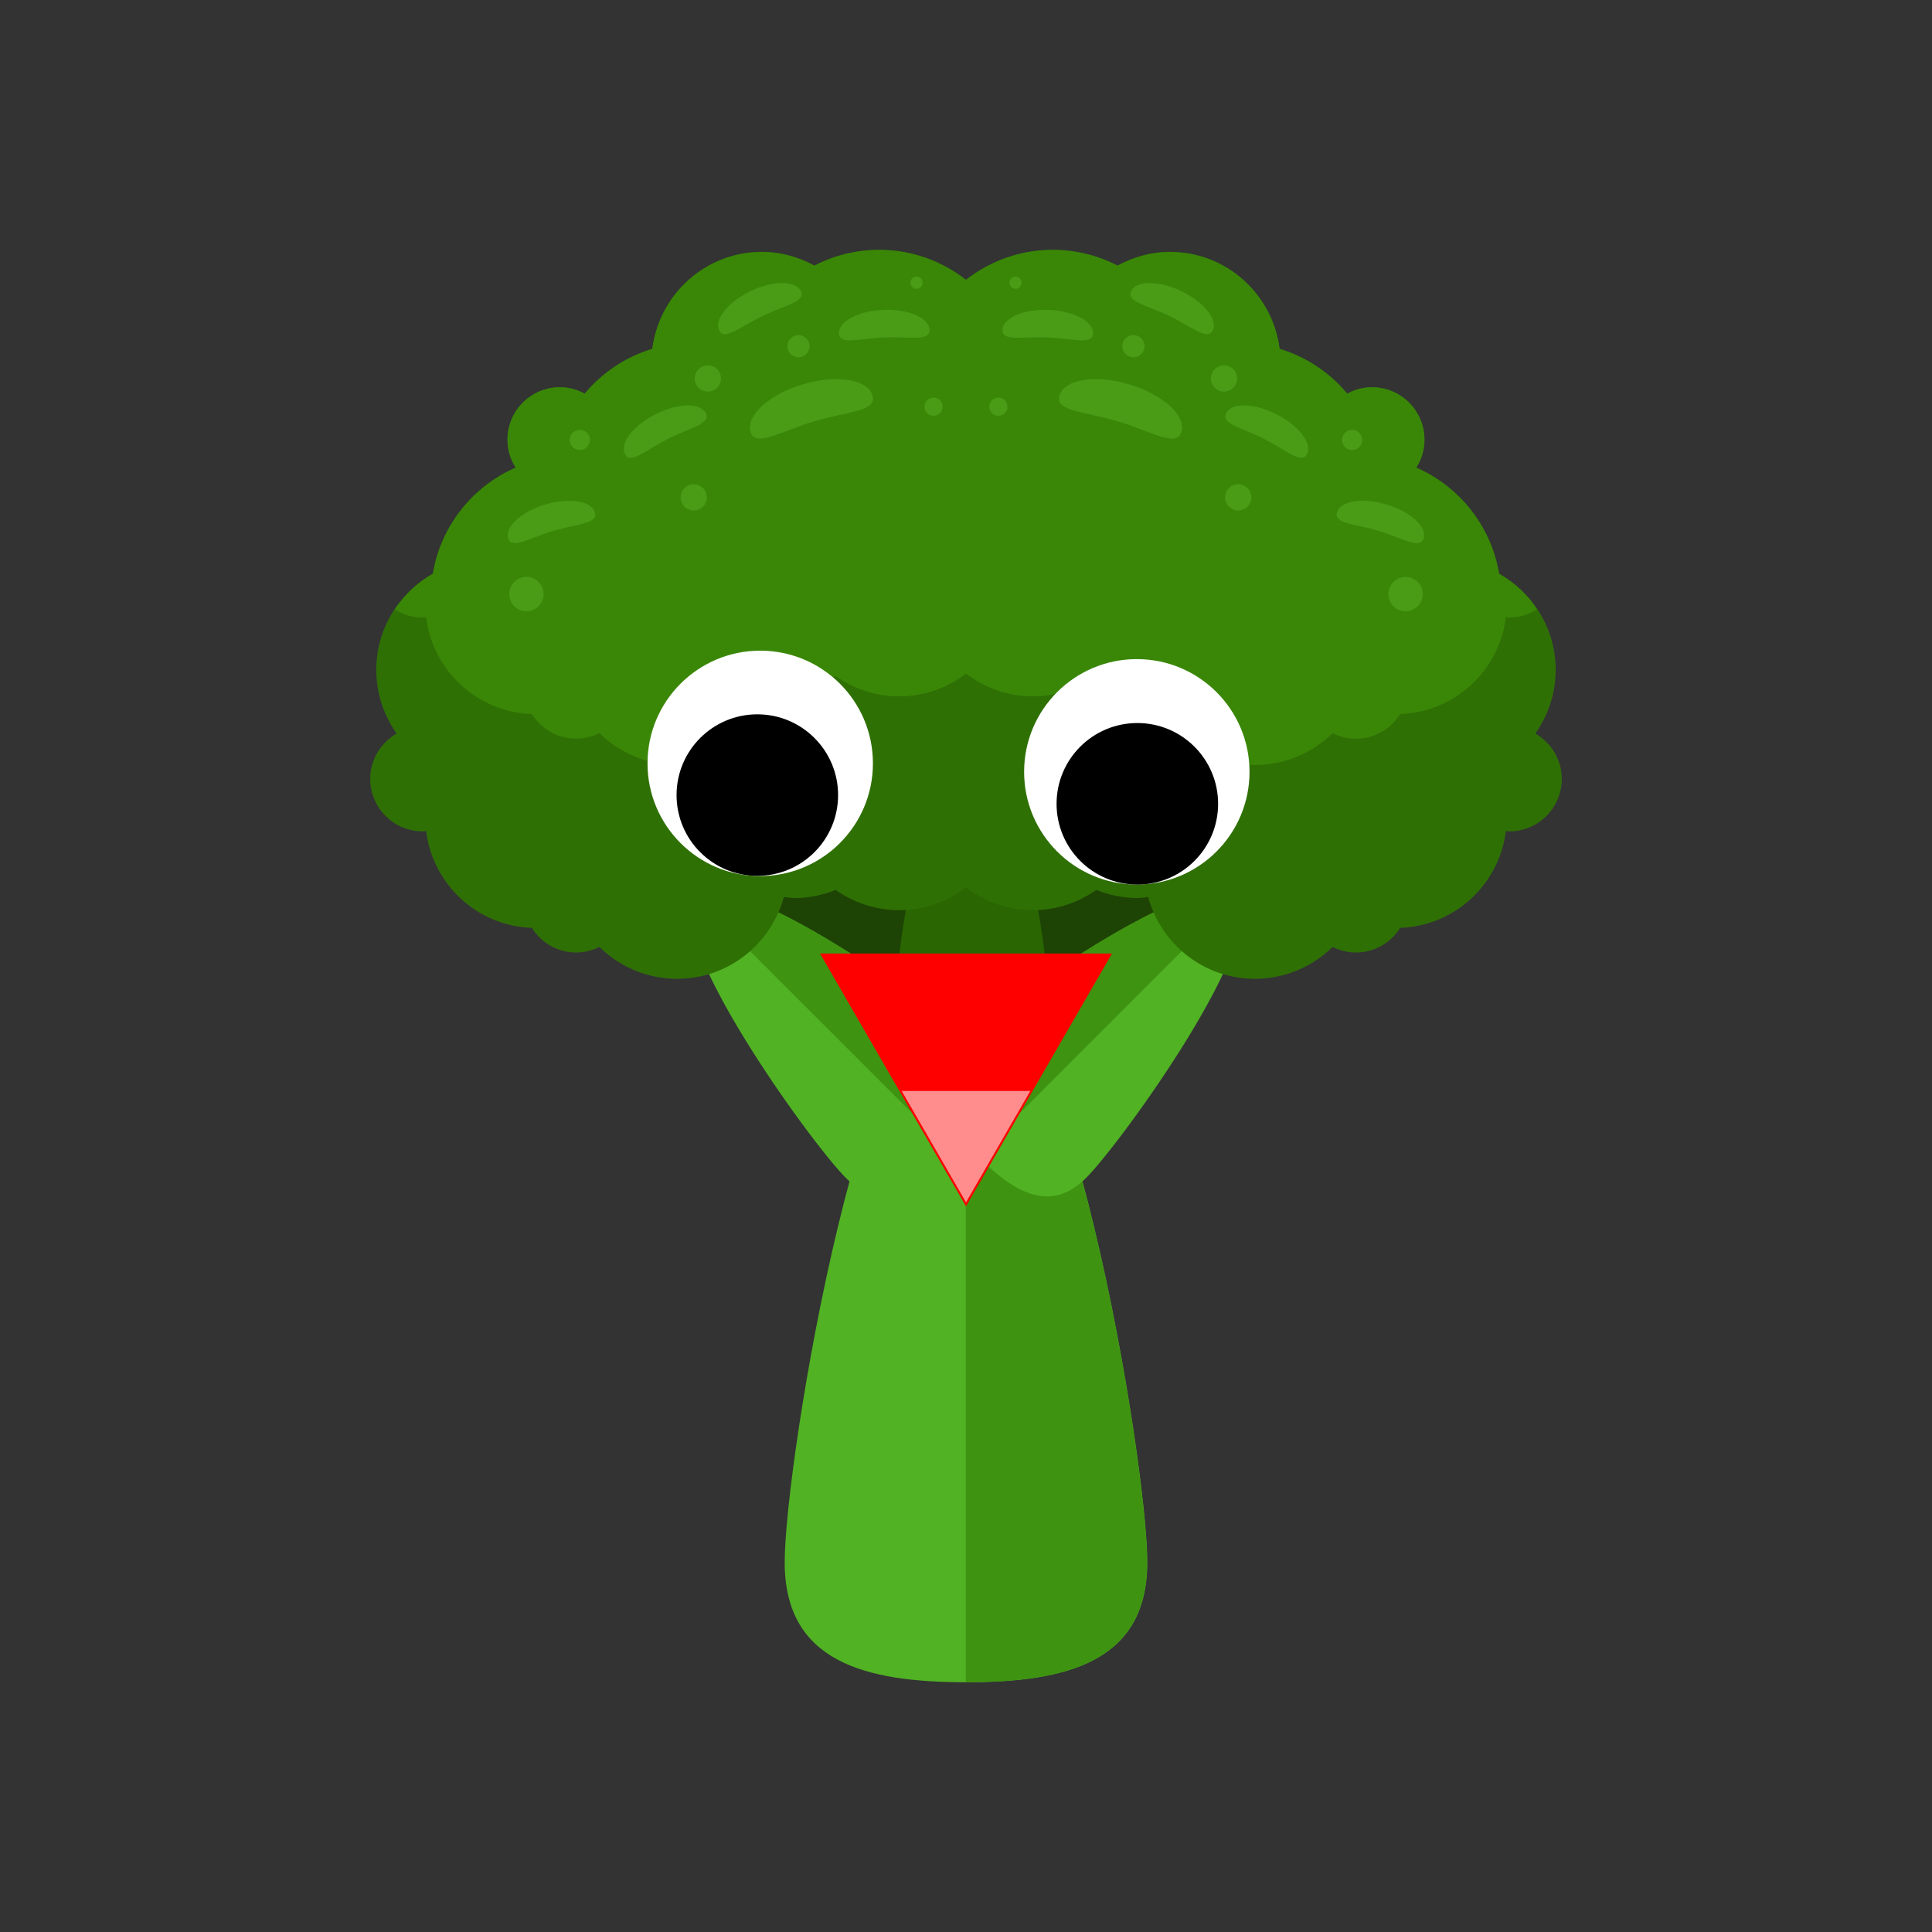 <?xml version="1.0" encoding="UTF-8" standalone="no" ?>
<!DOCTYPE svg PUBLIC "-//W3C//DTD SVG 1.1//EN" "http://www.w3.org/Graphics/SVG/1.1/DTD/svg11.dtd">
<svg xmlns="http://www.w3.org/2000/svg" xmlns:xlink="http://www.w3.org/1999/xlink" version="1.1" width="1080" height="1080" viewBox="0 0 1080 1080" xml:space="preserve">
<rect x="0" y="0" width="1080" height="1080" fill="#333333" stroke="none"/>
<desc>Created with Fabric.js 5.2.4</desc>
<defs>
</defs>
<g transform="matrix(1 0 0 1 540 540)" id="7a1597f7-75ef-4970-885f-0adc5dd7dd14"  >
<rect style="stroke: none; stroke-width: 1; stroke-dasharray: none; stroke-linecap: butt; stroke-dashoffset: 0; stroke-linejoin: miter; stroke-miterlimit: 4; fill: rgb(255,255,255); fill-rule: nonzero; opacity: 1; visibility: hidden;" vector-effect="non-scaling-stroke"  x="-540" y="-540" rx="0" ry="0" width="1080" height="1080" />
</g>
<g transform="matrix(1 0 0 1 540 540)" id="1374294a-2cc9-47ec-8da7-71a32e6404b1"  >
</g>
<g transform="matrix(1 0 0 1 540 540)"  >
<g style="" vector-effect="non-scaling-stroke"   >
		<g transform="matrix(1.59 0 0 1.59 0.02 -93.54)"  >
<path style="stroke: none; stroke-width: 1; stroke-dasharray: none; stroke-linecap: butt; stroke-dashoffset: 0; stroke-linejoin: miter; stroke-miterlimit: 4; fill: rgb(30,68,5); fill-rule: nonzero; opacity: 1;" vector-effect="non-scaling-stroke"  transform=" translate(-252.07, -193.12)" d="M 126.74 166.873 C 123.936 170.851 122.266 175.664 122.266 180.894 C 122.266 190.015 127.323 197.877 134.735 202.075 C 136.492 212.575 143.471 221.287 152.946 225.43 C 151.835 227.21 151.142 229.313 151.142 231.574 C 151.142 237.946 156.317 243.122 162.705 243.122 C 164.674 243.122 166.51 242.586 168.14 241.704 C 171.984 246.32 177.135 249.778 183.02 251.566 C 184.556 263.578 194.709 272.905 207.139 272.905 C 211.353 272.905 215.244 271.739 218.694 269.872 C 222.955 272.085 227.8 273.346 232.928 273.346 C 240.151 273.346 246.776 270.873 252.053 266.729 C 257.331 270.864 263.963 273.346 271.178 273.346 C 276.306 273.346 281.15 272.086 285.412 269.872 C 288.862 271.731 292.769 272.905 296.96 272.905 C 309.39 272.905 319.551 263.579 321.087 251.566 C 326.979 249.778 332.123 246.32 335.967 241.704 C 337.613 242.578 339.433 243.122 341.402 243.122 C 347.798 243.122 352.965 237.947 352.965 231.574 C 352.965 229.313 352.288 227.202 351.161 225.43 C 360.637 221.295 367.64 212.575 369.388 202.075 C 376.792 197.877 381.849 190.015 381.849 180.894 C 381.849 175.664 380.179 170.851 377.383 166.873 C 380.833 164.864 383.188 161.178 383.188 156.901 C 383.188 150.513 378.021 145.338 371.633 145.338 C 371.373 145.338 371.137 145.409 370.885 145.417 C 369.404 133.665 359.66 124.527 347.609 124.094 C 345.561 120.849 341.969 118.675 337.85 118.675 C 336.015 118.675 334.29 119.148 332.754 119.92 C 328.335 115.58 322.309 112.894 315.63 112.894 C 304.374 112.894 294.985 120.55 292.157 130.909 C 291.385 130.83 290.645 130.673 289.849 130.673 C 286.619 130.673 283.555 131.335 280.751 132.469 C 276.773 129.673 271.96 128.011 266.738 128.011 C 261.208 128.011 256.159 129.917 252.071 133.013 C 247.975 129.917 242.934 128.011 237.396 128.011 C 232.189 128.011 227.361 129.673 223.399 132.469 C 220.579 131.335 217.523 130.673 214.293 130.673 C 213.505 130.673 212.765 130.838 212.001 130.909 C 209.157 120.551 199.784 112.894 188.52 112.894 C 181.848 112.894 175.822 115.58 171.396 119.92 C 169.86 119.14 168.135 118.675 166.3 118.675 C 162.172 118.675 158.588 120.849 156.533 124.094 C 144.489 124.527 134.738 133.664 133.257 145.417 C 133.013 145.409 132.769 145.338 132.517 145.338 C 126.137 145.338 120.962 150.513 120.962 156.901 C 120.934 161.178 123.282 164.864 126.74 166.873 z" stroke-linecap="round" />
</g>
		<g transform="matrix(1.59 0 0 1.59 3.35 -44.74)"  >
<path style="stroke: none; stroke-width: 1; stroke-dasharray: none; stroke-linecap: butt; stroke-dashoffset: 0; stroke-linejoin: miter; stroke-miterlimit: 4; fill: rgb(42,102,2); fill-rule: nonzero; opacity: 1;" vector-effect="non-scaling-stroke"  transform=" translate(-254.17, -223.87)" d="M 280.56 258.418 C 280.56 272.99 268.745 275.897 254.172 275.897 C 239.599 275.897 227.784 272.99 227.784 258.434 C 227.784 243.862 239.599 171.859 254.172 171.843 C 268.745 171.835 280.56 243.854 280.56 258.418 z" stroke-linecap="round" />
</g>
		<g transform="matrix(1.59 0 0 1.59 -0.01 200.56)"  >
<path style="stroke: none; stroke-width: 1; stroke-dasharray: none; stroke-linecap: butt; stroke-dashoffset: 0; stroke-linejoin: miter; stroke-miterlimit: 4; fill: rgb(81,178,36); fill-rule: nonzero; opacity: 1;" vector-effect="non-scaling-stroke"  transform=" translate(-252.05, -378.45)" d="M 315.794 461.942 C 315.794 497.128 287.256 504.123 252.054 504.123 C 216.852 504.123 188.314 497.12 188.314 461.942 C 188.314 426.74 216.852 252.77 252.054 252.77 C 287.256 252.77 315.794 426.74 315.794 461.942 z" stroke-linecap="round" />
</g>
		<g transform="matrix(1.59 0 0 1.59 50.56 200.56)"  >
<path style="stroke: none; stroke-width: 1; stroke-dasharray: none; stroke-linecap: butt; stroke-dashoffset: 0; stroke-linejoin: miter; stroke-miterlimit: 4; fill: rgb(62,147,17); fill-rule: nonzero; opacity: 1;" vector-effect="non-scaling-stroke"  transform=" translate(-283.92, -378.45)" d="M 252.054 252.77 C 287.256 252.77 315.794 426.74 315.794 461.942 C 315.794 497.128 287.256 504.123 252.054 504.123" stroke-linecap="round" />
</g>
		<g transform="matrix(1.59 0 0 1.59 -68.74 43.58)"  >
<path style="stroke: none; stroke-width: 1; stroke-dasharray: none; stroke-linecap: butt; stroke-dashoffset: 0; stroke-linejoin: miter; stroke-miterlimit: 4; fill: rgb(81,178,36); fill-rule: nonzero; opacity: 1;" vector-effect="non-scaling-stroke"  transform=" translate(-208.74, -279.52)" d="M 255.842 280.505 C 268.563 293.242 260.789 306.105 248.052 318.826 C 235.323 331.547 222.468 339.345 209.747 326.624 C 197.01 313.887 144.4 240.64 157.121 227.91 C 169.858 215.174 243.105 267.784 255.842 280.505 z" stroke-linecap="round" />
</g>
		<g transform="matrix(1.59 0 0 1.59 -67.18 32.26)"  >
<path style="stroke: none; stroke-width: 1; stroke-dasharray: none; stroke-linecap: butt; stroke-dashoffset: 0; stroke-linejoin: miter; stroke-miterlimit: 4; fill: rgb(62,147,17); fill-rule: nonzero; opacity: 1;" vector-effect="non-scaling-stroke"  transform=" translate(-209.73, -272.39)" d="M 157.121 227.919 C 169.858 215.182 243.105 267.792 255.842 280.513 C 268.563 293.25 260.789 306.113 248.052 318.834" stroke-linecap="round" />
</g>
		<g transform="matrix(1.59 0 0 1.59 68.71 43.58)"  >
<path style="stroke: none; stroke-width: 1; stroke-dasharray: none; stroke-linecap: butt; stroke-dashoffset: 0; stroke-linejoin: miter; stroke-miterlimit: 4; fill: rgb(81,178,36); fill-rule: nonzero; opacity: 1;" vector-effect="non-scaling-stroke"  transform=" translate(-295.36, -279.52)" d="M 248.265 280.505 C 235.536 293.242 243.326 306.105 256.055 318.826 C 268.784 331.547 281.639 339.345 294.36 326.624 C 307.097 313.887 359.699 240.64 346.978 227.91 C 334.249 215.174 260.994 267.784 248.265 280.505 z" stroke-linecap="round" />
</g>
		<g transform="matrix(1.59 0 0 1.59 67.15 32.26)"  >
<path style="stroke: none; stroke-width: 1; stroke-dasharray: none; stroke-linecap: butt; stroke-dashoffset: 0; stroke-linejoin: miter; stroke-miterlimit: 4; fill: rgb(62,147,17); fill-rule: nonzero; opacity: 1;" vector-effect="non-scaling-stroke"  transform=" translate(-294.37, -272.39)" d="M 346.978 227.919 C 334.249 215.182 260.994 267.792 248.264 280.513 C 235.535 293.25 243.325 306.113 256.054 318.834" stroke-linecap="round" />
</g>
		<g transform="matrix(1.59 0 0 1.59 0 -196.62)"  >
<path style="stroke: none; stroke-width: 1; stroke-dasharray: none; stroke-linecap: butt; stroke-dashoffset: 0; stroke-linejoin: miter; stroke-miterlimit: 4; fill: rgb(47,112,5); fill-rule: nonzero; opacity: 1;" vector-effect="non-scaling-stroke"  transform=" translate(-252.06, -128.16)" d="M 452.23 170.102 C 456.704 163.753 459.374 156.065 459.374 147.692 C 459.374 133.12 451.3 120.564 439.469 113.853 C 436.657 97.083 425.495 83.165 410.348 76.564 C 412.152 73.72 413.231 70.365 413.231 66.749 C 413.231 56.556 404.968 48.293 394.775 48.293 C 391.624 48.293 388.694 49.152 386.079 50.554 C 379.943 43.197 371.727 37.644 362.306 34.8 C 359.848 15.604 343.622 0.724 323.748 0.724 C 317.045 0.724 310.83 2.567 305.324 5.545 C 298.512 2.024 290.792 0 282.6 0 C 271.068 0 260.482 3.962 252.053 10.555 C 243.618 3.962 233.039 0 221.507 0 C 213.315 0 205.588 2.024 198.774 5.545 C 193.26 2.568 187.045 0.724 180.334 0.724 C 160.476 0.724 144.25 15.611 141.784 34.8 C 132.379 37.644 124.148 43.197 118.011 50.554 C 115.396 49.152 112.474 48.293 109.315 48.293 C 99.114 48.293 90.851 56.556 90.851 66.749 C 90.851 70.365 91.938 73.72 93.742 76.564 C 78.595 83.173 67.433 97.083 64.621 113.853 C 52.806 120.564 44.732 133.12 44.732 147.692 C 44.732 156.057 47.402 163.753 51.868 170.102 C 46.354 173.3 42.597 179.2 42.597 186.029 C 42.597 196.222 50.86 204.485 61.053 204.485 C 61.455 204.485 61.841 204.383 62.235 204.367 C 64.606 223.153 80.163 237.734 99.422 238.419 C 102.699 243.61 108.433 247.084 115.01 247.084 C 117.956 247.084 120.705 246.336 123.155 245.107 C 130.213 252.031 139.854 256.324 150.512 256.324 C 168.495 256.324 183.493 244.099 188.022 227.55 C 189.251 227.668 190.448 227.928 191.708 227.928 C 196.852 227.928 201.735 226.872 206.241 225.069 C 212.582 229.527 220.278 232.19 228.627 232.19 C 237.465 232.19 245.523 229.15 252.061 224.195 C 258.599 229.15 266.649 232.19 275.495 232.19 C 283.837 232.19 291.54 229.528 297.881 225.069 C 302.371 226.873 307.262 227.928 312.422 227.928 C 313.667 227.928 314.88 227.668 316.101 227.55 C 320.622 244.107 335.628 256.324 353.611 256.324 C 364.268 256.324 373.902 252.031 380.96 245.107 C 383.425 246.336 386.167 247.084 389.113 247.084 C 395.706 247.084 401.425 243.618 404.701 238.419 C 423.944 237.734 439.517 223.154 441.88 204.367 C 442.282 204.383 442.668 204.485 443.069 204.485 C 453.262 204.485 461.525 196.222 461.525 186.029 C 461.509 179.2 457.752 173.3 452.23 170.102 z" stroke-linecap="round" />
</g>
		<g transform="matrix(1.59 0 0 1.59 -0.01 -256.33)"  >
<path style="stroke: none; stroke-width: 1; stroke-dasharray: none; stroke-linecap: butt; stroke-dashoffset: 0; stroke-linejoin: miter; stroke-miterlimit: 4; fill: rgb(58,135,8); fill-rule: nonzero; opacity: 1;" vector-effect="non-scaling-stroke"  transform=" translate(-252.05, -90.53)" d="M 62.236 129.111 C 64.607 147.897 80.164 162.486 99.423 163.163 C 102.7 168.354 108.434 171.828 115.011 171.828 C 117.957 171.828 120.706 171.08 123.156 169.851 C 130.214 176.775 139.855 181.068 150.513 181.068 C 168.496 181.068 183.494 168.843 188.023 152.294 C 189.252 152.42 190.449 152.672 191.709 152.672 C 196.853 152.672 201.736 151.616 206.242 149.813 C 212.583 154.271 220.279 156.934 228.628 156.934 C 237.466 156.934 245.524 153.894 252.062 148.947 C 258.6 153.894 266.65 156.934 275.496 156.934 C 283.838 156.934 291.541 154.272 297.882 149.813 C 302.372 151.617 307.263 152.672 312.423 152.672 C 313.668 152.672 314.881 152.42 316.102 152.294 C 320.623 168.851 335.629 181.068 353.612 181.068 C 364.269 181.068 373.903 176.775 380.961 169.851 C 383.426 171.08 386.168 171.828 389.114 171.828 C 395.707 171.828 401.426 168.362 404.702 163.163 C 423.945 162.486 439.518 147.898 441.881 129.111 C 442.283 129.127 442.669 129.229 443.07 129.229 C 446.67 129.229 450.017 128.158 452.853 126.37 C 449.434 121.242 444.874 116.926 439.486 113.861 C 436.674 97.091 425.512 83.173 410.365 76.572 C 412.169 73.728 413.248 70.373 413.248 66.757 C 413.248 56.564 404.985 48.301 394.792 48.301 C 391.641 48.301 388.711 49.16 386.096 50.562 C 379.96 43.205 371.744 37.652 362.323 34.808 C 359.865 15.612 343.639 0.732 323.765 0.732 C 317.062 0.732 310.847 2.575 305.341 5.553 C 298.512 2.024 290.792 0 282.6 0 C 271.068 0 260.482 3.962 252.053 10.555 C 243.618 3.962 233.039 0 221.507 0 C 213.315 0 205.588 2.024 198.774 5.545 C 193.26 2.568 187.045 0.724 180.334 0.724 C 160.476 0.724 144.25 15.611 141.784 34.8 C 132.379 37.644 124.148 43.197 118.011 50.554 C 115.396 49.152 112.474 48.293 109.315 48.293 C 99.114 48.293 90.851 56.556 90.851 66.749 C 90.851 70.365 91.938 73.72 93.742 76.564 C 78.595 83.173 67.433 97.083 64.621 113.853 C 59.225 116.917 54.665 121.234 51.254 126.362 C 54.082 128.158 57.437 129.221 61.037 129.221 C 61.456 129.221 61.842 129.126 62.236 129.111 z" stroke-linecap="round" />
</g>
		<g transform="matrix(1.59 0 0 1.59 -86.41 -311.46)"  >
<path style="stroke: none; stroke-width: 1; stroke-dasharray: none; stroke-linecap: butt; stroke-dashoffset: 0; stroke-linejoin: miter; stroke-miterlimit: 4; fill: rgb(74,155,22); fill-rule: nonzero; opacity: 1;" vector-effect="non-scaling-stroke"  transform=" translate(-197.61, -55.79)" d="M 219.057 51.042 C 220.774 56.721 210.306 56.682 198.475 60.219 C 186.644 63.756 177.908 69.537 176.199 63.858 C 174.513 58.179 182.729 50.711 194.568 47.175 C 206.391 43.638 217.356 45.371 219.057 51.042 z" stroke-linecap="round" />
</g>
		<g transform="matrix(1.59 0 0 1.59 -231.69 -248.24)"  >
<path style="stroke: none; stroke-width: 1; stroke-dasharray: none; stroke-linecap: butt; stroke-dashoffset: 0; stroke-linejoin: miter; stroke-miterlimit: 4; fill: rgb(74,155,22); fill-rule: nonzero; opacity: 1;" vector-effect="non-scaling-stroke"  transform=" translate(-106.06, -95.63)" d="M 121.313 92.247 C 122.534 96.304 115.098 96.272 106.678 98.777 C 98.258 101.305 92.027 105.417 90.83 101.376 C 89.617 97.327 95.477 92.018 103.898 89.49 C 112.317 86.977 120.115 88.206 121.313 92.247 z" stroke-linecap="round" />
</g>
		<g transform="matrix(1.59 0 0 1.59 -168.14 -298.74)"  >
<path style="stroke: none; stroke-width: 1; stroke-dasharray: none; stroke-linecap: butt; stroke-dashoffset: 0; stroke-linejoin: miter; stroke-miterlimit: 4; fill: rgb(74,155,22); fill-rule: nonzero; opacity: 1;" vector-effect="non-scaling-stroke"  transform=" translate(-146.11, -63.81)" d="M 160.374 57.336 C 162.28 61.109 154.955 62.393 147.109 66.347 C 139.256 70.317 133.86 75.453 131.954 71.688 C 130.048 67.915 134.876 61.669 142.73 57.699 C 150.575 53.736 158.468 53.579 160.374 57.336 z" stroke-linecap="round" />
</g>
		<g transform="matrix(1.59 0 0 1.59 -45.74 -358.29)"  >
<path style="stroke: none; stroke-width: 1; stroke-dasharray: none; stroke-linecap: butt; stroke-dashoffset: 0; stroke-linejoin: miter; stroke-miterlimit: 4; fill: rgb(74,155,22); fill-rule: nonzero; opacity: 1;" vector-effect="non-scaling-stroke"  transform=" translate(-223.24, -26.28)" d="M 239.143 27.932 C 239.308 32.154 232.109 30.279 223.342 30.626 C 214.559 30.996 207.502 33.43 207.336 29.208 C 207.171 24.994 214.157 21.3 222.94 20.937 C 231.715 20.59 238.978 23.717 239.143 27.932 z" stroke-linecap="round" />
</g>
		<g transform="matrix(1.59 0 0 1.59 -115.22 -367.51)"  >
<path style="stroke: none; stroke-width: 1; stroke-dasharray: none; stroke-linecap: butt; stroke-dashoffset: 0; stroke-linejoin: miter; stroke-miterlimit: 4; fill: rgb(74,155,22); fill-rule: nonzero; opacity: 1;" vector-effect="non-scaling-stroke"  transform=" translate(-179.45, -20.47)" d="M 193.851 14.328 C 195.671 18.14 188.314 19.275 180.413 23.064 C 172.473 26.876 166.983 31.918 165.148 28.105 C 163.336 24.3 168.283 18.141 176.191 14.328 C 184.123 10.539 192.032 10.531 193.851 14.328 z" stroke-linecap="round" />
</g>
		<g transform="matrix(1.59 0 0 1.59 -144.31 -328.44)"  >
<circle style="stroke: none; stroke-width: 1; stroke-dasharray: none; stroke-linecap: butt; stroke-dashoffset: 0; stroke-linejoin: miter; stroke-miterlimit: 4; fill: rgb(74,155,22); fill-rule: nonzero; opacity: 1;" vector-effect="non-scaling-stroke"  cx="0" cy="0" r="4.616" />
</g>
		<g transform="matrix(1.59 0 0 1.59 -215.87 -294.08)"  >
<circle style="stroke: none; stroke-width: 1; stroke-dasharray: none; stroke-linecap: butt; stroke-dashoffset: 0; stroke-linejoin: miter; stroke-miterlimit: 4; fill: rgb(74,155,22); fill-rule: nonzero; opacity: 1;" vector-effect="non-scaling-stroke"  cx="0" cy="0" r="3.545" />
</g>
		<g transform="matrix(1.59 0 0 1.59 -245.72 -207.89)"  >
<circle style="stroke: none; stroke-width: 1; stroke-dasharray: none; stroke-linecap: butt; stroke-dashoffset: 0; stroke-linejoin: miter; stroke-miterlimit: 4; fill: rgb(74,155,22); fill-rule: nonzero; opacity: 1;" vector-effect="non-scaling-stroke"  cx="0" cy="0" r="6.034" />
</g>
		<g transform="matrix(1.59 0 0 1.59 -152.2 -261.97)"  >
<circle style="stroke: none; stroke-width: 1; stroke-dasharray: none; stroke-linecap: butt; stroke-dashoffset: 0; stroke-linejoin: miter; stroke-miterlimit: 4; fill: rgb(74,155,22); fill-rule: nonzero; opacity: 1;" vector-effect="non-scaling-stroke"  cx="0" cy="0" r="4.608" />
</g>
		<g transform="matrix(1.59 0 0 1.59 -27.64 -381.96)"  >
<circle style="stroke: none; stroke-width: 1; stroke-dasharray: none; stroke-linecap: butt; stroke-dashoffset: 0; stroke-linejoin: miter; stroke-miterlimit: 4; fill: rgb(74,155,22); fill-rule: nonzero; opacity: 1;" vector-effect="non-scaling-stroke"  cx="0" cy="0" r="2.135" />
</g>
		<g transform="matrix(1.59 0 0 1.59 -93.64 -346.47)"  >
<circle style="stroke: none; stroke-width: 1; stroke-dasharray: none; stroke-linecap: butt; stroke-dashoffset: 0; stroke-linejoin: miter; stroke-miterlimit: 4; fill: rgb(74,155,22); fill-rule: nonzero; opacity: 1;" vector-effect="non-scaling-stroke"  cx="0" cy="0" r="3.907" />
</g>
		<g transform="matrix(1.59 0 0 1.59 -18.14 -312.66)"  >
<circle style="stroke: none; stroke-width: 1; stroke-dasharray: none; stroke-linecap: butt; stroke-dashoffset: 0; stroke-linejoin: miter; stroke-miterlimit: 4; fill: rgb(74,155,22); fill-rule: nonzero; opacity: 1;" vector-effect="non-scaling-stroke"  cx="0" cy="0" r="3.19" />
</g>
		<g transform="matrix(1.59 0 0 1.59 86.38 -311.46)"  >
<path style="stroke: none; stroke-width: 1; stroke-dasharray: none; stroke-linecap: butt; stroke-dashoffset: 0; stroke-linejoin: miter; stroke-miterlimit: 4; fill: rgb(74,155,22); fill-rule: nonzero; opacity: 1;" vector-effect="non-scaling-stroke"  transform=" translate(-306.49, -55.79)" d="M 285.05 51.042 C 283.325 56.721 293.801 56.682 305.632 60.219 C 317.463 63.756 326.199 69.537 327.9 63.858 C 329.594 58.179 321.378 50.711 309.539 47.175 C 297.716 43.638 286.752 45.371 285.05 51.042 z" stroke-linecap="round" />
</g>
		<g transform="matrix(1.59 0 0 1.59 231.66 -248.24)"  >
<path style="stroke: none; stroke-width: 1; stroke-dasharray: none; stroke-linecap: butt; stroke-dashoffset: 0; stroke-linejoin: miter; stroke-miterlimit: 4; fill: rgb(74,155,22); fill-rule: nonzero; opacity: 1;" vector-effect="non-scaling-stroke"  transform=" translate(-398.05, -95.63)" d="M 382.787 92.247 C 381.582 96.304 389.01 96.272 397.43 98.777 C 405.85 101.305 412.073 105.417 413.271 101.376 C 414.492 97.327 408.631 92.018 400.211 89.49 C 391.79 86.977 383.984 88.206 382.787 92.247 z" stroke-linecap="round" />
</g>
		<g transform="matrix(1.59 0 0 1.59 168.11 -298.74)"  >
<path style="stroke: none; stroke-width: 1; stroke-dasharray: none; stroke-linecap: butt; stroke-dashoffset: 0; stroke-linejoin: miter; stroke-miterlimit: 4; fill: rgb(74,155,22); fill-rule: nonzero; opacity: 1;" vector-effect="non-scaling-stroke"  transform=" translate(-357.99, -63.81)" d="M 343.733 57.336 C 341.819 61.109 349.152 62.393 356.998 66.347 C 364.859 70.317 370.247 75.453 372.145 71.688 C 374.059 67.915 369.231 61.669 361.377 57.699 C 353.532 53.736 345.632 53.579 343.733 57.336 z" stroke-linecap="round" />
</g>
		<g transform="matrix(1.59 0 0 1.59 45.72 -358.29)"  >
<path style="stroke: none; stroke-width: 1; stroke-dasharray: none; stroke-linecap: butt; stroke-dashoffset: 0; stroke-linejoin: miter; stroke-miterlimit: 4; fill: rgb(74,155,22); fill-rule: nonzero; opacity: 1;" vector-effect="non-scaling-stroke"  transform=" translate(-280.87, -26.28)" d="M 264.972 27.932 C 264.791 32.154 271.998 30.279 280.765 30.626 C 289.548 30.996 296.606 33.43 296.771 29.208 C 296.936 24.994 289.95 21.3 281.167 20.937 C 272.392 20.59 265.129 23.717 264.972 27.932 z" stroke-linecap="round" />
</g>
		<g transform="matrix(1.59 0 0 1.59 115.21 -367.51)"  >
<path style="stroke: none; stroke-width: 1; stroke-dasharray: none; stroke-linecap: butt; stroke-dashoffset: 0; stroke-linejoin: miter; stroke-miterlimit: 4; fill: rgb(74,155,22); fill-rule: nonzero; opacity: 1;" vector-effect="non-scaling-stroke"  transform=" translate(-324.66, -20.47)" d="M 310.272 14.328 C 308.445 18.14 315.794 19.275 323.694 23.064 C 331.634 26.876 337.116 31.918 338.959 28.105 C 340.786 24.3 335.832 18.141 327.916 14.328 C 319.984 10.539 312.068 10.531 310.272 14.328 z" stroke-linecap="round" />
</g>
		<g transform="matrix(1.59 0 0 1.59 144.24 -328.44)"  >
<circle style="stroke: none; stroke-width: 1; stroke-dasharray: none; stroke-linecap: butt; stroke-dashoffset: 0; stroke-linejoin: miter; stroke-miterlimit: 4; fill: rgb(74,155,22); fill-rule: nonzero; opacity: 1;" vector-effect="non-scaling-stroke"  cx="0" cy="0" r="4.616" />
</g>
		<g transform="matrix(1.59 0 0 1.59 215.85 -294.07)"  >
<path style="stroke: none; stroke-width: 1; stroke-dasharray: none; stroke-linecap: butt; stroke-dashoffset: 0; stroke-linejoin: miter; stroke-miterlimit: 4; fill: rgb(74,155,22); fill-rule: nonzero; opacity: 1;" vector-effect="non-scaling-stroke"  transform=" translate(-388.08, -66.75)" d="M 384.544 66.749 C 384.544 68.71 386.112 70.301 388.065 70.301 C 390.042 70.301 391.617 68.71 391.617 66.749 C 391.617 64.788 390.042 63.204 388.065 63.204 C 386.119 63.197 384.544 64.788 384.544 66.749 z" stroke-linecap="round" />
</g>
		<g transform="matrix(1.59 0 0 1.59 245.74 -207.89)"  >
<circle style="stroke: none; stroke-width: 1; stroke-dasharray: none; stroke-linecap: butt; stroke-dashoffset: 0; stroke-linejoin: miter; stroke-miterlimit: 4; fill: rgb(74,155,22); fill-rule: nonzero; opacity: 1;" vector-effect="non-scaling-stroke"  cx="0" cy="0" r="6.034" />
</g>
		<g transform="matrix(1.59 0 0 1.59 152.18 -261.97)"  >
<circle style="stroke: none; stroke-width: 1; stroke-dasharray: none; stroke-linecap: butt; stroke-dashoffset: 0; stroke-linejoin: miter; stroke-miterlimit: 4; fill: rgb(74,155,22); fill-rule: nonzero; opacity: 1;" vector-effect="non-scaling-stroke"  cx="0" cy="0" r="4.608" />
</g>
		<g transform="matrix(1.59 0 0 1.59 27.66 -381.96)"  >
<circle style="stroke: none; stroke-width: 1; stroke-dasharray: none; stroke-linecap: butt; stroke-dashoffset: 0; stroke-linejoin: miter; stroke-miterlimit: 4; fill: rgb(74,155,22); fill-rule: nonzero; opacity: 1;" vector-effect="non-scaling-stroke"  cx="0" cy="0" r="2.135" />
</g>
		<g transform="matrix(1.59 0 0 1.59 93.6 -346.47)"  >
<circle style="stroke: none; stroke-width: 1; stroke-dasharray: none; stroke-linecap: butt; stroke-dashoffset: 0; stroke-linejoin: miter; stroke-miterlimit: 4; fill: rgb(74,155,22); fill-rule: nonzero; opacity: 1;" vector-effect="non-scaling-stroke"  cx="0" cy="0" r="3.907" />
</g>
		<g transform="matrix(1.59 0 0 1.59 18.1 -312.66)"  >
<circle style="stroke: none; stroke-width: 1; stroke-dasharray: none; stroke-linecap: butt; stroke-dashoffset: 0; stroke-linejoin: miter; stroke-miterlimit: 4; fill: rgb(74,155,22); fill-rule: nonzero; opacity: 1;" vector-effect="non-scaling-stroke"  cx="0" cy="0" r="3.19" />
</g>
		<g transform="matrix(1.59 0 0 1.59 -0.01 107.5)"  >
<circle style="stroke: none; stroke-width: 1; stroke-dasharray: none; stroke-linecap: butt; stroke-dashoffset: 0; stroke-linejoin: miter; stroke-miterlimit: 4; fill: rgb(62,147,17); fill-rule: nonzero; opacity: 1;" vector-effect="non-scaling-stroke"  cx="0" cy="0" r="8.491" />
</g>
</g>
</g>
<g transform="matrix(1.8 0 0 1.8 424.97 426.73)" id="957bc37b-8539-493e-a5ad-e3554ce89859"  >
<circle style="stroke: rgb(255,255,255); stroke-width: 0; stroke-dasharray: none; stroke-linecap: butt; stroke-dashoffset: 0; stroke-linejoin: miter; stroke-miterlimit: 4; fill: rgb(255,255,255); fill-rule: nonzero; opacity: 1;" vector-effect="non-scaling-stroke"  cx="0" cy="0" r="35" />
</g>
<g transform="matrix(1.29 0 0 1.29 423.35 444.46)" id="957bc37b-8539-493e-a5ad-e3554ce89859"  >
<circle style="stroke: rgb(255,255,255); stroke-width: 0; stroke-dasharray: none; stroke-linecap: butt; stroke-dashoffset: 0; stroke-linejoin: miter; stroke-miterlimit: 4; fill: rgb(0,0,0); fill-rule: nonzero; opacity: 1;" vector-effect="non-scaling-stroke"  cx="0" cy="0" r="35" />
</g>
<g transform="matrix(1.8 0 0 1.8 635.49 431.45)" id="957bc37b-8539-493e-a5ad-e3554ce89859"  >
<circle style="stroke: rgb(255,255,255); stroke-width: 0; stroke-dasharray: none; stroke-linecap: butt; stroke-dashoffset: 0; stroke-linejoin: miter; stroke-miterlimit: 4; fill: rgb(255,255,255); fill-rule: nonzero; opacity: 1;" vector-effect="non-scaling-stroke"  cx="0" cy="0" r="35" />
</g>
<g transform="matrix(1.29 0 0 1.29 635.78 449.33)" id="957bc37b-8539-493e-a5ad-e3554ce89859"  >
<circle style="stroke: rgb(255,255,255); stroke-width: 0; stroke-dasharray: none; stroke-linecap: butt; stroke-dashoffset: 0; stroke-linejoin: miter; stroke-miterlimit: 4; fill: rgb(0,0,0); fill-rule: nonzero; opacity: 1;" vector-effect="non-scaling-stroke"  cx="0" cy="0" r="35" />
</g>
<g transform="matrix(-2.18 0 0 -2.18 540 603.69)" id="cfcbc4b2-f31e-45a2-97f0-9961ef8e6b9c"  >
<polygon style="stroke: rgb(0,0,0); stroke-width: 0; stroke-dasharray: none; stroke-linecap: butt; stroke-dashoffset: 0; stroke-linejoin: miter; stroke-miterlimit: 4; fill: rgb(255,0,0); fill-rule: nonzero; opacity: 1;" vector-effect="non-scaling-stroke"  points="-37.43,32.41 0,-32.41 37.43,32.41 " />
</g>
<g transform="matrix(-0.96 0 0 -0.96 540 640.98)"  >
<polygon style="stroke: rgb(0,0,0); stroke-width: 0; stroke-dasharray: none; stroke-linecap: butt; stroke-dashoffset: 0; stroke-linejoin: miter; stroke-miterlimit: 4; fill: rgb(255,141,141); fill-rule: nonzero; opacity: 1;" vector-effect="non-scaling-stroke"  points="-37.43,32.41 0,-32.41 37.43,32.41 " />
</g>
</svg>